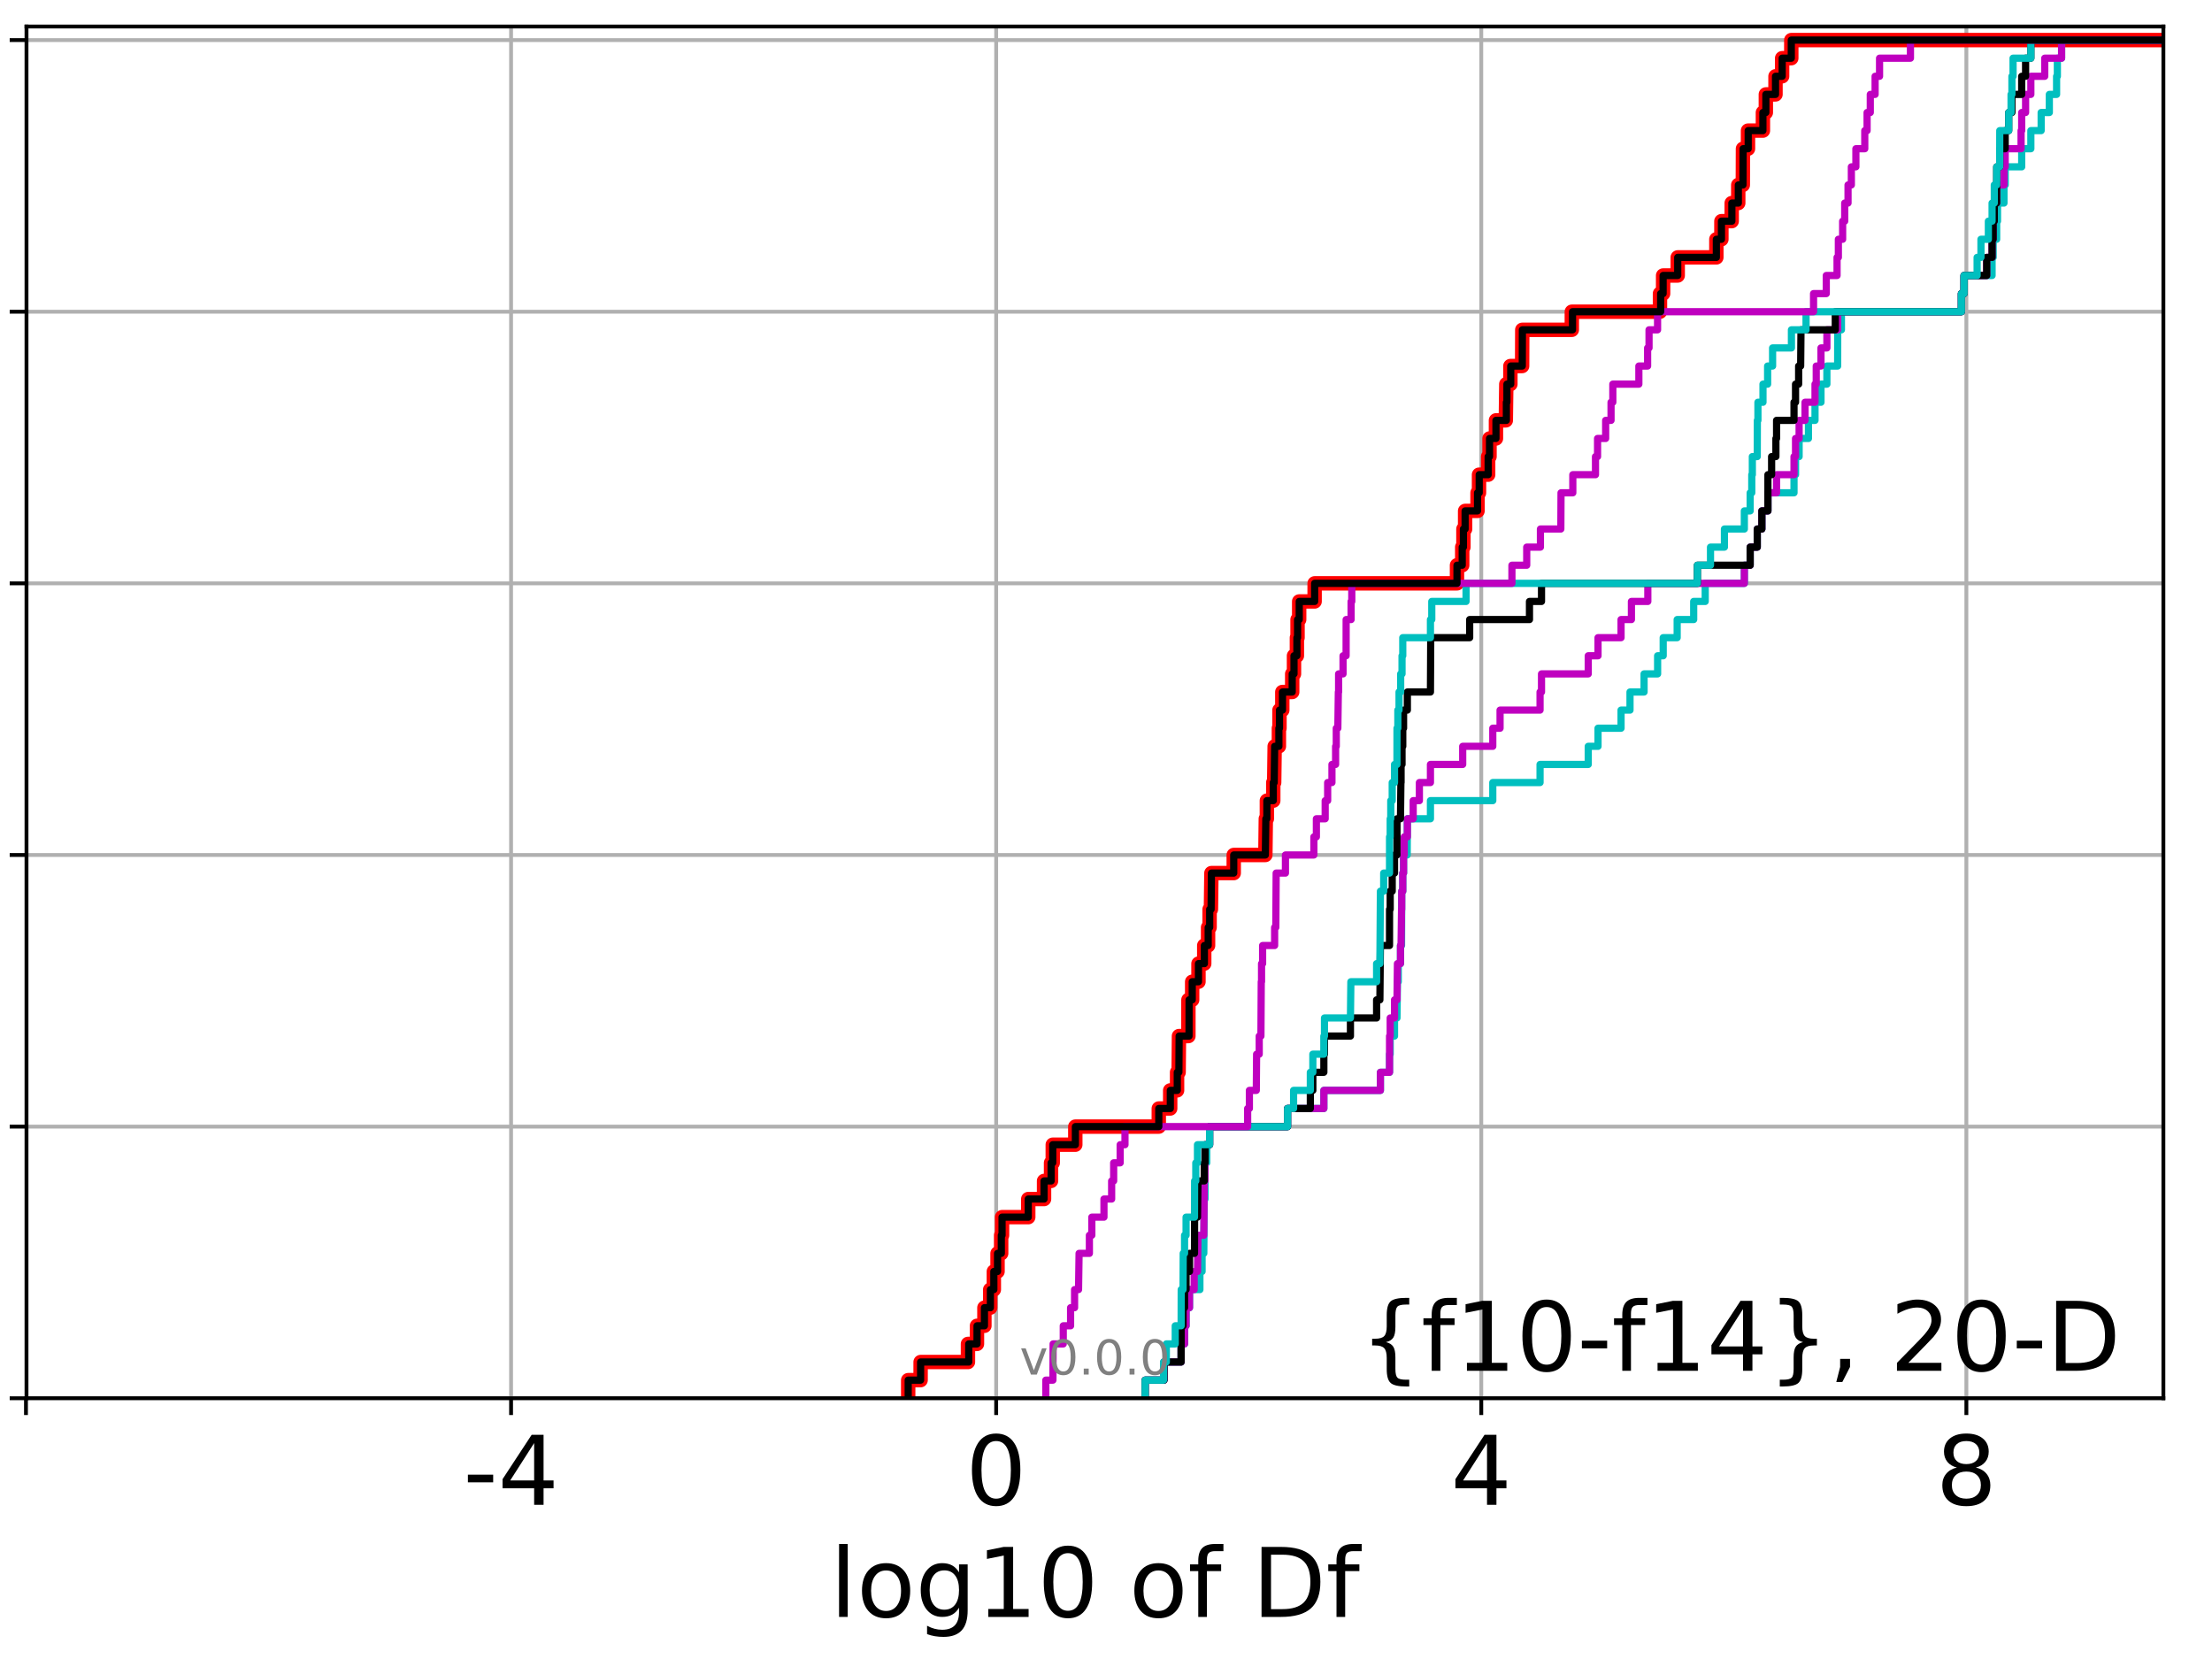 <?xml version="1.0" encoding="utf-8" standalone="no"?>
<!DOCTYPE svg PUBLIC "-//W3C//DTD SVG 1.1//EN"
  "http://www.w3.org/Graphics/SVG/1.1/DTD/svg11.dtd">
<!-- Created with matplotlib (http://matplotlib.org/) -->
<svg height="345.6pt" version="1.1" viewBox="0 0 460.8 345.6" width="460.8pt" xmlns="http://www.w3.org/2000/svg" xmlns:xlink="http://www.w3.org/1999/xlink">
 <defs>
  <style type="text/css">
*{stroke-linecap:butt;stroke-linejoin:round;}
  </style>
 </defs>
 <g id="figure_1">
  <g id="patch_1">
   <path d="M 0 345.6 
L 460.8 345.6 
L 460.8 0 
L 0 0 
z
" style="fill:#ffffff;"/>
  </g>
  <g id="axes_1">
   <g id="patch_2">
    <path d="M 5.52 291.28 
L 450.672 291.28 
L 450.672 5.52 
L 5.52 5.52 
z
" style="fill:#ffffff;"/>
   </g>
   <g id="matplotlib.axis_1">
    <g id="xtick_1">
     <g id="line2d_1">
      <path clip-path="url(#p09cdeece99)" d="M 5.411 291.28 
L 5.411 5.52 
" style="fill:none;stroke:#b0b0b0;stroke-linecap:square;stroke-width:0.8;"/>
     </g>
     <g id="line2d_2">
      <defs>
       <path d="M 0 0 
L 0 3.5 
" id="m22ea3939d2" style="stroke:#000000;stroke-width:0.8;"/>
      </defs>
      <g>
       <use style="stroke:#000000;stroke-width:0.8;" x="5.411" xlink:href="#m22ea3939d2" y="291.28"/>
      </g>
     </g>
    </g>
    <g id="xtick_2">
     <g id="line2d_3">
      <path clip-path="url(#p09cdeece99)" d="M 106.466 291.28 
L 106.466 5.52 
" style="fill:none;stroke:#b0b0b0;stroke-linecap:square;stroke-width:0.8;"/>
     </g>
     <g id="line2d_4">
      <g>
       <use style="stroke:#000000;stroke-width:0.8;" x="106.466" xlink:href="#m22ea3939d2" y="291.28"/>
      </g>
     </g>
     <g id="text_1">
      <!-- -4 -->
      <defs>
       <path d="M 4.891 31.391 
L 31.203 31.391 
L 31.203 23.391 
L 4.891 23.391 
z
" id="DejaVuSans-2d"/>
       <path d="M 37.797 64.312 
L 12.891 25.391 
L 37.797 25.391 
z
M 35.203 72.906 
L 47.609 72.906 
L 47.609 25.391 
L 58.016 25.391 
L 58.016 17.188 
L 47.609 17.188 
L 47.609 0 
L 37.797 0 
L 37.797 17.188 
L 4.891 17.188 
L 4.891 26.703 
z
" id="DejaVuSans-34"/>
      </defs>
      <g transform="translate(96.496 313.477)scale(0.2 -0.2)">
       <use xlink:href="#DejaVuSans-2d"/>
       <use x="36.084" xlink:href="#DejaVuSans-34"/>
      </g>
     </g>
    </g>
    <g id="xtick_3">
     <g id="line2d_5">
      <path clip-path="url(#p09cdeece99)" d="M 207.521 291.28 
L 207.521 5.52 
" style="fill:none;stroke:#b0b0b0;stroke-linecap:square;stroke-width:0.8;"/>
     </g>
     <g id="line2d_6">
      <g>
       <use style="stroke:#000000;stroke-width:0.8;" x="207.521" xlink:href="#m22ea3939d2" y="291.28"/>
      </g>
     </g>
     <g id="text_2">
      <!-- 0 -->
      <defs>
       <path d="M 31.781 66.406 
Q 24.172 66.406 20.328 58.906 
Q 16.5 51.422 16.5 36.375 
Q 16.5 21.391 20.328 13.891 
Q 24.172 6.391 31.781 6.391 
Q 39.453 6.391 43.281 13.891 
Q 47.125 21.391 47.125 36.375 
Q 47.125 51.422 43.281 58.906 
Q 39.453 66.406 31.781 66.406 
z
M 31.781 74.219 
Q 44.047 74.219 50.516 64.516 
Q 56.984 54.828 56.984 36.375 
Q 56.984 17.969 50.516 8.266 
Q 44.047 -1.422 31.781 -1.422 
Q 19.531 -1.422 13.062 8.266 
Q 6.594 17.969 6.594 36.375 
Q 6.594 54.828 13.062 64.516 
Q 19.531 74.219 31.781 74.219 
z
" id="DejaVuSans-30"/>
      </defs>
      <g transform="translate(201.158 313.477)scale(0.2 -0.2)">
       <use xlink:href="#DejaVuSans-30"/>
      </g>
     </g>
    </g>
    <g id="xtick_4">
     <g id="line2d_7">
      <path clip-path="url(#p09cdeece99)" d="M 308.576 291.28 
L 308.576 5.52 
" style="fill:none;stroke:#b0b0b0;stroke-linecap:square;stroke-width:0.8;"/>
     </g>
     <g id="line2d_8">
      <g>
       <use style="stroke:#000000;stroke-width:0.8;" x="308.576" xlink:href="#m22ea3939d2" y="291.28"/>
      </g>
     </g>
     <g id="text_3">
      <!-- 4 -->
      <g transform="translate(302.214 313.477)scale(0.2 -0.2)">
       <use xlink:href="#DejaVuSans-34"/>
      </g>
     </g>
    </g>
    <g id="xtick_5">
     <g id="line2d_9">
      <path clip-path="url(#p09cdeece99)" d="M 409.631 291.28 
L 409.631 5.52 
" style="fill:none;stroke:#b0b0b0;stroke-linecap:square;stroke-width:0.8;"/>
     </g>
     <g id="line2d_10">
      <g>
       <use style="stroke:#000000;stroke-width:0.8;" x="409.631" xlink:href="#m22ea3939d2" y="291.28"/>
      </g>
     </g>
     <g id="text_4">
      <!-- 8 -->
      <defs>
       <path d="M 31.781 34.625 
Q 24.75 34.625 20.719 30.859 
Q 16.703 27.094 16.703 20.516 
Q 16.703 13.922 20.719 10.156 
Q 24.75 6.391 31.781 6.391 
Q 38.812 6.391 42.859 10.172 
Q 46.922 13.969 46.922 20.516 
Q 46.922 27.094 42.891 30.859 
Q 38.875 34.625 31.781 34.625 
z
M 21.922 38.812 
Q 15.578 40.375 12.031 44.719 
Q 8.5 49.078 8.5 55.328 
Q 8.5 64.062 14.719 69.141 
Q 20.953 74.219 31.781 74.219 
Q 42.672 74.219 48.875 69.141 
Q 55.078 64.062 55.078 55.328 
Q 55.078 49.078 51.531 44.719 
Q 48 40.375 41.703 38.812 
Q 48.828 37.156 52.797 32.312 
Q 56.781 27.484 56.781 20.516 
Q 56.781 9.906 50.312 4.234 
Q 43.844 -1.422 31.781 -1.422 
Q 19.734 -1.422 13.25 4.234 
Q 6.781 9.906 6.781 20.516 
Q 6.781 27.484 10.781 32.312 
Q 14.797 37.156 21.922 38.812 
z
M 18.312 54.391 
Q 18.312 48.734 21.844 45.562 
Q 25.391 42.391 31.781 42.391 
Q 38.141 42.391 41.719 45.562 
Q 45.312 48.734 45.312 54.391 
Q 45.312 60.062 41.719 63.234 
Q 38.141 66.406 31.781 66.406 
Q 25.391 66.406 21.844 63.234 
Q 18.312 60.062 18.312 54.391 
z
" id="DejaVuSans-38"/>
      </defs>
      <g transform="translate(403.269 313.477)scale(0.2 -0.2)">
       <use xlink:href="#DejaVuSans-38"/>
      </g>
     </g>
    </g>
    <g id="text_5">
     <!-- log10 of Df -->
     <defs>
      <path d="M 9.422 75.984 
L 18.406 75.984 
L 18.406 0 
L 9.422 0 
z
" id="DejaVuSans-6c"/>
      <path d="M 30.609 48.391 
Q 23.391 48.391 19.188 42.75 
Q 14.984 37.109 14.984 27.297 
Q 14.984 17.484 19.156 11.844 
Q 23.344 6.203 30.609 6.203 
Q 37.797 6.203 41.984 11.859 
Q 46.188 17.531 46.188 27.297 
Q 46.188 37.016 41.984 42.703 
Q 37.797 48.391 30.609 48.391 
z
M 30.609 56 
Q 42.328 56 49.016 48.375 
Q 55.719 40.766 55.719 27.297 
Q 55.719 13.875 49.016 6.219 
Q 42.328 -1.422 30.609 -1.422 
Q 18.844 -1.422 12.172 6.219 
Q 5.516 13.875 5.516 27.297 
Q 5.516 40.766 12.172 48.375 
Q 18.844 56 30.609 56 
z
" id="DejaVuSans-6f"/>
      <path d="M 45.406 27.984 
Q 45.406 37.75 41.375 43.109 
Q 37.359 48.484 30.078 48.484 
Q 22.859 48.484 18.828 43.109 
Q 14.797 37.75 14.797 27.984 
Q 14.797 18.266 18.828 12.891 
Q 22.859 7.516 30.078 7.516 
Q 37.359 7.516 41.375 12.891 
Q 45.406 18.266 45.406 27.984 
z
M 54.391 6.781 
Q 54.391 -7.172 48.188 -13.984 
Q 42 -20.797 29.203 -20.797 
Q 24.469 -20.797 20.266 -20.094 
Q 16.062 -19.391 12.109 -17.922 
L 12.109 -9.188 
Q 16.062 -11.328 19.922 -12.344 
Q 23.781 -13.375 27.781 -13.375 
Q 36.625 -13.375 41.016 -8.766 
Q 45.406 -4.156 45.406 5.172 
L 45.406 9.625 
Q 42.625 4.781 38.281 2.391 
Q 33.938 0 27.875 0 
Q 17.828 0 11.672 7.656 
Q 5.516 15.328 5.516 27.984 
Q 5.516 40.672 11.672 48.328 
Q 17.828 56 27.875 56 
Q 33.938 56 38.281 53.609 
Q 42.625 51.219 45.406 46.391 
L 45.406 54.688 
L 54.391 54.688 
z
" id="DejaVuSans-67"/>
      <path d="M 12.406 8.297 
L 28.516 8.297 
L 28.516 63.922 
L 10.984 60.406 
L 10.984 69.391 
L 28.422 72.906 
L 38.281 72.906 
L 38.281 8.297 
L 54.391 8.297 
L 54.391 0 
L 12.406 0 
z
" id="DejaVuSans-31"/>
      <path id="DejaVuSans-20"/>
      <path d="M 37.109 75.984 
L 37.109 68.5 
L 28.516 68.5 
Q 23.688 68.5 21.797 66.547 
Q 19.922 64.594 19.922 59.516 
L 19.922 54.688 
L 34.719 54.688 
L 34.719 47.703 
L 19.922 47.703 
L 19.922 0 
L 10.891 0 
L 10.891 47.703 
L 2.297 47.703 
L 2.297 54.688 
L 10.891 54.688 
L 10.891 58.5 
Q 10.891 67.625 15.141 71.797 
Q 19.391 75.984 28.609 75.984 
z
" id="DejaVuSans-66"/>
      <path d="M 19.672 64.797 
L 19.672 8.109 
L 31.594 8.109 
Q 46.688 8.109 53.688 14.938 
Q 60.688 21.781 60.688 36.531 
Q 60.688 51.172 53.688 57.984 
Q 46.688 64.797 31.594 64.797 
z
M 9.812 72.906 
L 30.078 72.906 
Q 51.266 72.906 61.172 64.094 
Q 71.094 55.281 71.094 36.531 
Q 71.094 17.672 61.125 8.828 
Q 51.172 0 30.078 0 
L 9.812 0 
z
" id="DejaVuSans-44"/>
     </defs>
     <g transform="translate(172.91 336.833)scale(0.2 -0.2)">
      <use xlink:href="#DejaVuSans-6c"/>
      <use x="27.783" xlink:href="#DejaVuSans-6f"/>
      <use x="88.965" xlink:href="#DejaVuSans-67"/>
      <use x="152.441" xlink:href="#DejaVuSans-31"/>
      <use x="216.064" xlink:href="#DejaVuSans-30"/>
      <use x="279.688" xlink:href="#DejaVuSans-20"/>
      <use x="311.475" xlink:href="#DejaVuSans-6f"/>
      <use x="372.656" xlink:href="#DejaVuSans-66"/>
      <use x="407.861" xlink:href="#DejaVuSans-20"/>
      <use x="439.648" xlink:href="#DejaVuSans-44"/>
      <use x="516.65" xlink:href="#DejaVuSans-66"/>
     </g>
    </g>
   </g>
   <g id="matplotlib.axis_2">
    <g id="ytick_1">
     <g id="line2d_11">
      <path clip-path="url(#p09cdeece99)" d="M 5.52 291.28 
L 450.672 291.28 
" style="fill:none;stroke:#b0b0b0;stroke-linecap:square;stroke-width:0.8;"/>
     </g>
     <g id="line2d_12">
      <defs>
       <path d="M 0 0 
L -3.5 0 
" id="mbe9d67770f" style="stroke:#000000;stroke-width:0.8;"/>
      </defs>
      <g>
       <use style="stroke:#000000;stroke-width:0.8;" x="5.52" xlink:href="#mbe9d67770f" y="291.28"/>
      </g>
     </g>
    </g>
    <g id="ytick_2">
     <g id="line2d_13">
      <path clip-path="url(#p09cdeece99)" d="M 5.52 234.694 
L 450.672 234.694 
" style="fill:none;stroke:#b0b0b0;stroke-linecap:square;stroke-width:0.8;"/>
     </g>
     <g id="line2d_14">
      <g>
       <use style="stroke:#000000;stroke-width:0.8;" x="5.52" xlink:href="#mbe9d67770f" y="234.694"/>
      </g>
     </g>
    </g>
    <g id="ytick_3">
     <g id="line2d_15">
      <path clip-path="url(#p09cdeece99)" d="M 5.52 178.108 
L 450.672 178.108 
" style="fill:none;stroke:#b0b0b0;stroke-linecap:square;stroke-width:0.8;"/>
     </g>
     <g id="line2d_16">
      <g>
       <use style="stroke:#000000;stroke-width:0.8;" x="5.52" xlink:href="#mbe9d67770f" y="178.108"/>
      </g>
     </g>
    </g>
    <g id="ytick_4">
     <g id="line2d_17">
      <path clip-path="url(#p09cdeece99)" d="M 5.52 121.522 
L 450.672 121.522 
" style="fill:none;stroke:#b0b0b0;stroke-linecap:square;stroke-width:0.8;"/>
     </g>
     <g id="line2d_18">
      <g>
       <use style="stroke:#000000;stroke-width:0.8;" x="5.52" xlink:href="#mbe9d67770f" y="121.522"/>
      </g>
     </g>
    </g>
    <g id="ytick_5">
     <g id="line2d_19">
      <path clip-path="url(#p09cdeece99)" d="M 5.52 64.935 
L 450.672 64.935 
" style="fill:none;stroke:#b0b0b0;stroke-linecap:square;stroke-width:0.8;"/>
     </g>
     <g id="line2d_20">
      <g>
       <use style="stroke:#000000;stroke-width:0.8;" x="5.52" xlink:href="#mbe9d67770f" y="64.935"/>
      </g>
     </g>
    </g>
    <g id="ytick_6">
     <g id="line2d_21">
      <path clip-path="url(#p09cdeece99)" d="M 5.52 8.349 
L 450.672 8.349 
" style="fill:none;stroke:#b0b0b0;stroke-linecap:square;stroke-width:0.8;"/>
     </g>
     <g id="line2d_22">
      <g>
       <use style="stroke:#000000;stroke-width:0.8;" x="5.52" xlink:href="#mbe9d67770f" y="8.349"/>
      </g>
     </g>
    </g>
   </g>
   <g id="line2d_23">
    <path clip-path="url(#p09cdeece99)" d="M 189.193 291.28 
L 189.193 287.508 
L 191.779 287.508 
L 191.779 283.735 
L 201.644 283.735 
L 201.644 279.963 
L 203.522 279.963 
L 203.522 276.19 
L 205.07 276.19 
L 205.07 272.418 
L 206.277 272.418 
L 206.277 268.646 
L 207.035 268.646 
L 207.035 264.873 
L 207.806 264.873 
L 207.806 261.101 
L 208.562 261.101 
L 208.562 257.328 
L 208.745 257.328 
L 208.745 253.556 
L 214.202 253.556 
L 214.202 249.783 
L 217.494 249.783 
L 217.494 246.011 
L 218.951 246.011 
L 218.951 242.239 
L 219.308 242.239 
L 219.308 238.466 
L 224.004 238.466 
L 224.004 234.694 
L 241.396 234.694 
L 241.396 230.921 
L 243.773 230.921 
L 243.773 227.149 
L 245.207 227.149 
L 245.207 223.377 
L 245.531 223.377 
L 245.6 215.832 
L 247.565 215.832 
L 247.569 208.287 
L 248.35 208.287 
L 248.35 204.515 
L 249.664 204.515 
L 249.664 200.742 
L 250.863 200.742 
L 250.863 196.97 
L 251.664 196.97 
L 251.664 193.197 
L 251.983 193.197 
L 251.983 189.425 
L 252.258 189.425 
L 252.357 181.88 
L 257.01 181.88 
L 257.01 178.108 
L 263.598 178.108 
L 263.693 170.563 
L 263.91 170.563 
L 263.91 166.79 
L 265.246 166.79 
L 265.246 163.018 
L 265.434 163.018 
L 265.537 155.473 
L 266.417 155.473 
L 266.417 151.701 
L 266.539 151.701 
L 266.539 147.928 
L 267.127 147.928 
L 267.127 144.156 
L 269.19 144.156 
L 269.19 140.384 
L 269.562 140.384 
L 269.562 136.611 
L 270.166 136.611 
L 270.166 132.839 
L 270.302 132.839 
L 270.302 129.066 
L 270.642 129.066 
L 270.642 125.294 
L 273.859 125.294 
L 273.859 121.522 
L 303.518 121.522 
L 303.518 117.749 
L 304.607 117.749 
L 304.607 113.977 
L 304.856 113.977 
L 304.856 110.204 
L 305.21 110.204 
L 305.21 106.432 
L 307.796 106.432 
L 307.796 102.66 
L 308.105 102.66 
L 308.105 98.887 
L 310.009 98.887 
L 310.009 95.115 
L 310.295 95.115 
L 310.295 91.342 
L 311.635 91.342 
L 311.635 87.57 
L 313.69 87.57 
L 313.791 80.025 
L 314.639 80.025 
L 314.639 76.253 
L 317.089 76.253 
L 317.118 68.708 
L 327.438 68.708 
L 327.438 64.935 
L 345.804 64.935 
L 345.804 61.163 
L 346.457 61.163 
L 346.457 57.391 
L 349.5 57.391 
L 349.5 53.618 
L 357.548 53.618 
L 357.548 49.846 
L 358.598 49.846 
L 358.598 46.073 
L 360.745 46.073 
L 360.745 42.301 
L 362.109 42.301 
L 362.109 38.529 
L 363.063 38.529 
L 363.091 30.984 
L 364.139 30.984 
L 364.139 27.211 
L 367.246 27.211 
L 367.246 23.439 
L 367.857 23.439 
L 367.857 19.667 
L 369.87 19.667 
L 369.87 15.894 
L 371.251 15.894 
L 371.251 12.122 
L 373.158 12.122 
L 373.158 8.349 
L 373.158 8.349 
L 450.672 8.349 
L 450.672 8.349 
" style="fill:none;stroke:#ff0000;stroke-linecap:square;stroke-width:3;"/>
   </g>
   <g id="line2d_24">
    <path clip-path="url(#p09cdeece99)" d="M 238.553 291.28 
L 238.553 287.508 
L 242.485 287.508 
L 242.485 283.735 
L 246.046 283.735 
L 246.046 279.963 
L 246.766 279.963 
L 246.766 276.19 
L 247.081 276.19 
L 247.081 272.418 
L 247.794 272.418 
L 247.794 268.646 
L 249.961 268.646 
L 249.961 264.873 
L 250.415 264.873 
L 250.415 261.101 
L 250.774 261.101 
L 250.868 249.783 
L 251.025 249.783 
L 251.036 242.239 
L 251.381 242.239 
L 251.381 238.466 
L 251.983 238.466 
L 251.983 234.694 
L 268.216 234.694 
L 268.216 230.921 
L 275.785 230.921 
L 275.785 227.149 
L 287.566 227.149 
L 287.566 223.377 
L 289.462 223.377 
L 289.462 219.604 
L 289.602 219.604 
L 289.602 215.832 
L 290.505 215.832 
L 290.505 212.059 
L 291.019 212.059 
L 291.11 204.515 
L 291.285 204.515 
L 291.285 200.742 
L 291.746 200.742 
L 291.746 196.97 
L 291.967 196.97 
L 292.006 185.653 
L 292.222 185.653 
L 292.222 181.88 
L 292.39 181.88 
L 292.39 178.108 
L 293.142 178.108 
L 293.181 170.563 
L 297.987 170.563 
L 297.987 166.79 
L 310.974 166.79 
L 310.974 163.018 
L 320.822 163.018 
L 320.822 159.246 
L 330.86 159.246 
L 330.86 155.473 
L 332.896 155.473 
L 332.896 151.701 
L 337.694 151.701 
L 337.694 147.928 
L 339.56 147.928 
L 339.56 144.156 
L 342.49 144.156 
L 342.49 140.384 
L 345.312 140.384 
L 345.312 136.611 
L 346.474 136.611 
L 346.474 132.839 
L 349.384 132.839 
L 349.384 129.066 
L 352.826 129.066 
L 352.826 125.294 
L 355.228 125.294 
L 355.228 121.522 
L 363.384 121.522 
L 363.384 117.749 
L 364.592 117.749 
L 364.592 113.977 
L 366.068 113.977 
L 366.068 110.204 
L 367.028 110.204 
L 367.028 106.432 
L 368.29 106.432 
L 368.29 102.66 
L 373.725 102.66 
L 373.725 98.887 
L 374.044 98.887 
L 374.044 95.115 
L 374.788 95.115 
L 374.788 91.342 
L 376.732 91.342 
L 376.732 87.57 
L 378.1 87.57 
L 378.1 83.797 
L 379.344 83.797 
L 379.344 80.025 
L 380.574 80.025 
L 380.574 76.253 
L 382.819 76.253 
L 382.829 68.708 
L 383.602 68.708 
L 383.602 64.935 
L 408.599 64.935 
L 408.599 61.163 
L 409.147 61.163 
L 409.147 57.391 
L 414.986 57.391 
L 414.986 53.618 
L 415.21 53.618 
L 415.21 49.846 
L 415.938 49.846 
L 415.938 46.073 
L 416.117 46.073 
L 416.117 42.301 
L 417.466 42.301 
L 417.466 38.529 
L 417.72 38.529 
L 417.72 34.756 
L 421.157 34.756 
L 421.157 30.984 
L 423.063 30.984 
L 423.063 27.211 
L 425.21 27.211 
L 425.21 23.439 
L 426.913 23.439 
L 426.913 19.667 
L 428.425 19.667 
L 428.425 15.894 
L 428.587 15.894 
L 428.587 12.122 
L 429.469 12.122 
L 429.469 8.349 
L 429.469 8.349 
L 450.672 8.349 
L 450.672 8.349 
" style="fill:none;stroke:#00bfbf;stroke-linecap:square;stroke-width:1.5;"/>
   </g>
   <g id="line2d_25">
    <path clip-path="url(#p09cdeece99)" d="M 238.553 291.28 
L 238.553 287.508 
L 242.485 287.508 
L 242.485 283.735 
L 246.046 283.735 
L 246.046 279.963 
L 246.766 279.963 
L 246.766 276.19 
L 247.081 276.19 
L 247.081 272.418 
L 247.794 272.418 
L 247.794 268.646 
L 248.767 268.646 
L 248.767 264.873 
L 249.458 264.873 
L 249.564 257.328 
L 250.774 257.328 
L 250.868 246.011 
L 251.025 246.011 
L 251.036 238.466 
L 251.983 238.466 
L 251.983 234.694 
L 268.216 234.694 
L 268.216 230.921 
L 275.785 230.921 
L 275.785 227.149 
L 287.566 227.149 
L 287.566 223.377 
L 289.462 223.377 
L 289.468 215.832 
L 289.602 215.832 
L 289.602 212.059 
L 290.505 212.059 
L 290.505 208.287 
L 291.019 208.287 
L 291.11 200.742 
L 291.746 200.742 
L 291.746 196.97 
L 291.869 196.97 
L 291.967 189.425 
L 292.006 189.425 
L 292.006 185.653 
L 292.222 185.653 
L 292.222 181.88 
L 292.39 181.88 
L 292.39 178.108 
L 292.527 178.108 
L 292.527 174.335 
L 293.181 174.335 
L 293.181 170.563 
L 294.392 170.563 
L 294.392 166.79 
L 295.684 166.79 
L 295.684 163.018 
L 297.987 163.018 
L 297.987 159.246 
L 304.708 159.246 
L 304.708 155.473 
L 310.974 155.473 
L 310.974 151.701 
L 312.49 151.701 
L 312.49 147.928 
L 320.822 147.928 
L 320.822 144.156 
L 321.125 144.156 
L 321.125 140.384 
L 330.86 140.384 
L 330.86 136.611 
L 332.896 136.611 
L 332.896 132.839 
L 337.694 132.839 
L 337.694 129.066 
L 339.855 129.066 
L 339.855 125.294 
L 343.272 125.294 
L 343.272 121.522 
L 363.384 121.522 
L 363.384 117.749 
L 364.592 117.749 
L 364.592 113.977 
L 366.068 113.977 
L 366.068 110.204 
L 367.028 110.204 
L 367.028 106.432 
L 368.29 106.432 
L 368.29 102.66 
L 370.094 102.66 
L 370.094 98.887 
L 373.725 98.887 
L 373.725 95.115 
L 374.044 95.115 
L 374.044 91.342 
L 374.788 91.342 
L 374.788 87.57 
L 376.022 87.57 
L 376.022 83.797 
L 378.1 83.797 
L 378.1 80.025 
L 378.356 80.025 
L 378.356 76.253 
L 379.344 76.253 
L 379.344 72.48 
L 380.574 72.48 
L 380.574 68.708 
L 382.819 68.708 
L 382.819 64.935 
L 408.599 64.935 
L 408.599 61.163 
L 409.147 61.163 
L 409.147 57.391 
L 413.866 57.391 
L 413.866 53.618 
L 414.986 53.618 
L 414.986 49.846 
L 415.21 49.846 
L 415.21 46.073 
L 415.447 46.073 
L 415.447 42.301 
L 415.938 42.301 
L 415.938 38.529 
L 417.466 38.529 
L 417.466 34.756 
L 417.72 34.756 
L 417.72 30.984 
L 421.028 30.984 
L 421.028 27.211 
L 421.157 27.211 
L 421.157 23.439 
L 421.969 23.439 
L 421.969 19.667 
L 423.063 19.667 
L 423.063 15.894 
L 425.957 15.894 
L 425.957 12.122 
L 429.469 12.122 
L 429.469 8.349 
L 429.469 8.349 
L 450.672 8.349 
L 450.672 8.349 
" style="fill:none;stroke:#bf00bf;stroke-linecap:square;stroke-width:1.5;"/>
   </g>
   <g id="line2d_26">
    <path clip-path="url(#p09cdeece99)" d="M 238.553 291.28 
L 238.553 287.508 
L 242.485 287.508 
L 242.485 283.735 
L 246.046 283.735 
L 246.052 276.19 
L 246.451 276.19 
L 246.451 272.418 
L 246.766 272.418 
L 246.766 268.646 
L 247.081 268.646 
L 247.081 264.873 
L 247.794 264.873 
L 247.794 261.101 
L 248.836 261.101 
L 248.861 253.556 
L 249.458 253.556 
L 249.564 246.011 
L 250.868 246.011 
L 250.868 242.239 
L 251.036 242.239 
L 251.036 238.466 
L 251.983 238.466 
L 251.983 234.694 
L 268.216 234.694 
L 268.216 230.921 
L 272.966 230.921 
L 272.966 227.149 
L 273.49 227.149 
L 273.49 223.377 
L 275.785 223.377 
L 275.785 219.604 
L 275.915 219.604 
L 275.915 215.832 
L 281.321 215.832 
L 281.321 212.059 
L 286.771 212.059 
L 286.771 208.287 
L 287.456 208.287 
L 287.566 196.97 
L 289.462 196.97 
L 289.468 189.425 
L 289.602 189.425 
L 289.602 185.653 
L 290.023 185.653 
L 290.023 181.88 
L 290.505 181.88 
L 290.505 178.108 
L 291.013 178.108 
L 291.019 170.563 
L 291.746 170.563 
L 291.833 163.018 
L 291.869 163.018 
L 291.869 159.246 
L 292.069 159.246 
L 292.069 155.473 
L 292.222 155.473 
L 292.222 151.701 
L 292.39 151.701 
L 292.39 147.928 
L 293.181 147.928 
L 293.181 144.156 
L 297.987 144.156 
L 298.046 132.839 
L 306.16 132.839 
L 306.16 129.066 
L 318.617 129.066 
L 318.617 125.294 
L 321.125 125.294 
L 321.125 121.522 
L 353.596 121.522 
L 353.596 117.749 
L 364.592 117.749 
L 364.592 113.977 
L 366.068 113.977 
L 366.068 110.204 
L 367.028 110.204 
L 367.028 106.432 
L 368.289 106.432 
L 368.29 98.887 
L 369.059 98.887 
L 369.059 95.115 
L 369.953 95.115 
L 369.953 91.342 
L 370.094 91.342 
L 370.094 87.57 
L 373.725 87.57 
L 373.725 83.797 
L 374.044 83.797 
L 374.044 80.025 
L 374.689 80.025 
L 374.689 76.253 
L 375.11 76.253 
L 375.18 68.708 
L 382.323 68.708 
L 382.323 64.935 
L 408.599 64.935 
L 408.599 61.163 
L 409.147 61.163 
L 409.147 57.391 
L 413.866 57.391 
L 413.866 53.618 
L 414.986 53.618 
L 414.986 49.846 
L 415.21 49.846 
L 415.21 46.073 
L 415.447 46.073 
L 415.447 42.301 
L 415.938 42.301 
L 415.954 34.756 
L 416.586 34.756 
L 416.586 30.984 
L 417.72 30.984 
L 417.72 27.211 
L 418.451 27.211 
L 418.451 23.439 
L 419.121 23.439 
L 419.121 19.667 
L 421.157 19.667 
L 421.157 15.894 
L 421.969 15.894 
L 421.969 12.122 
L 423.063 12.122 
L 423.063 8.349 
L 423.063 8.349 
L 450.672 8.349 
L 450.672 8.349 
" style="fill:none;stroke:#000000;stroke-linecap:square;stroke-width:1.5;"/>
   </g>
   <g id="line2d_27">
    <path clip-path="url(#p09cdeece99)" d="M 238.553 291.28 
L 238.553 287.508 
L 242.389 287.508 
L 242.389 283.735 
L 242.966 283.735 
L 242.966 279.963 
L 244.824 279.963 
L 244.824 276.19 
L 246.052 276.19 
L 246.069 268.646 
L 246.451 268.646 
L 246.483 261.101 
L 246.766 261.101 
L 246.766 257.328 
L 247.081 257.328 
L 247.081 253.556 
L 248.836 253.556 
L 248.861 246.011 
L 249.107 246.011 
L 249.107 242.239 
L 249.458 242.239 
L 249.458 238.466 
L 251.983 238.466 
L 251.983 234.694 
L 268.216 234.694 
L 268.216 230.921 
L 269.478 230.921 
L 269.478 227.149 
L 272.966 227.149 
L 272.966 223.377 
L 273.49 223.377 
L 273.49 219.604 
L 275.785 219.604 
L 275.785 215.832 
L 275.915 215.832 
L 275.915 212.059 
L 281.321 212.059 
L 281.409 204.515 
L 286.771 204.515 
L 286.771 200.742 
L 287.456 200.742 
L 287.566 185.653 
L 288.249 185.653 
L 288.249 181.88 
L 289.462 181.88 
L 289.468 174.335 
L 289.602 174.335 
L 289.602 170.563 
L 289.722 170.563 
L 289.722 166.79 
L 290.023 166.79 
L 290.023 163.018 
L 290.505 163.018 
L 290.505 159.246 
L 291.013 159.246 
L 291.019 151.701 
L 291.196 151.701 
L 291.196 147.928 
L 291.445 147.928 
L 291.445 144.156 
L 291.786 144.156 
L 291.786 140.384 
L 292.069 140.384 
L 292.069 136.611 
L 292.222 136.611 
L 292.222 132.839 
L 297.987 132.839 
L 297.987 129.066 
L 298.264 129.066 
L 298.264 125.294 
L 305.405 125.294 
L 305.405 121.522 
L 353.596 121.522 
L 353.596 117.749 
L 356.329 117.749 
L 356.329 113.977 
L 359.23 113.977 
L 359.23 110.204 
L 363.379 110.204 
L 363.379 106.432 
L 364.592 106.432 
L 364.592 102.66 
L 364.926 102.66 
L 364.926 98.887 
L 365.044 98.887 
L 365.044 95.115 
L 366.068 95.115 
L 366.088 87.57 
L 366.209 87.57 
L 366.209 83.797 
L 367.262 83.797 
L 367.262 80.025 
L 368.227 80.025 
L 368.227 76.253 
L 369.263 76.253 
L 369.263 72.48 
L 373.187 72.48 
L 373.187 68.708 
L 376.233 68.708 
L 376.233 64.935 
L 408.599 64.935 
L 408.599 61.163 
L 409.147 61.163 
L 409.147 57.391 
L 411.867 57.391 
L 411.867 53.618 
L 412.672 53.618 
L 412.672 49.846 
L 414.215 49.846 
L 414.215 46.073 
L 414.986 46.073 
L 414.986 42.301 
L 415.447 42.301 
L 415.447 38.529 
L 415.954 38.529 
L 415.954 34.756 
L 416.572 34.756 
L 416.586 27.211 
L 418.451 27.211 
L 418.451 23.439 
L 418.941 23.439 
L 418.941 19.667 
L 419.121 19.667 
L 419.121 15.894 
L 419.357 15.894 
L 419.357 12.122 
L 423.063 12.122 
L 423.063 8.349 
L 423.063 8.349 
L 450.672 8.349 
L 450.672 8.349 
" style="fill:none;stroke:#00bfbf;stroke-linecap:square;stroke-width:1.5;"/>
   </g>
   <g id="line2d_28">
    <path clip-path="url(#p09cdeece99)" d="M 217.863 291.28 
L 217.863 287.508 
L 219.343 287.508 
L 219.385 279.963 
L 221.498 279.963 
L 221.498 276.19 
L 223.023 276.19 
L 223.023 272.418 
L 223.854 272.418 
L 223.854 268.646 
L 224.681 268.646 
L 224.791 261.101 
L 226.94 261.101 
L 226.94 257.328 
L 227.448 257.328 
L 227.448 253.556 
L 229.976 253.556 
L 229.976 249.783 
L 231.576 249.783 
L 231.576 246.011 
L 231.996 246.011 
L 231.996 242.239 
L 233.352 242.239 
L 233.352 238.466 
L 234.354 238.466 
L 234.354 234.694 
L 259.909 234.694 
L 259.909 230.921 
L 260.27 230.921 
L 260.27 227.149 
L 261.711 227.149 
L 261.774 219.604 
L 262.319 219.604 
L 262.319 215.832 
L 262.675 215.832 
L 262.742 204.515 
L 262.802 204.515 
L 262.802 200.742 
L 263.025 200.742 
L 263.025 196.97 
L 265.529 196.97 
L 265.529 193.197 
L 265.776 193.197 
L 265.849 181.88 
L 267.782 181.88 
L 267.782 178.108 
L 273.704 178.108 
L 273.704 174.335 
L 274.227 174.335 
L 274.227 170.563 
L 276.06 170.563 
L 276.06 166.79 
L 276.576 166.79 
L 276.576 163.018 
L 277.47 163.018 
L 277.47 159.246 
L 278.232 159.246 
L 278.232 155.473 
L 278.371 155.473 
L 278.371 151.701 
L 278.695 151.701 
L 278.801 144.156 
L 278.855 144.156 
L 278.855 140.384 
L 279.78 140.384 
L 279.78 136.611 
L 280.418 136.611 
L 280.427 129.066 
L 281.458 129.066 
L 281.458 125.294 
L 281.602 125.294 
L 281.602 121.522 
L 314.962 121.522 
L 314.962 117.749 
L 318.044 117.749 
L 318.044 113.977 
L 320.899 113.977 
L 320.899 110.204 
L 325.151 110.204 
L 325.191 102.66 
L 327.646 102.66 
L 327.646 98.887 
L 332.37 98.887 
L 332.37 95.115 
L 332.8 95.115 
L 332.8 91.342 
L 334.488 91.342 
L 334.488 87.57 
L 335.609 87.57 
L 335.609 83.797 
L 335.981 83.797 
L 335.981 80.025 
L 341.405 80.025 
L 341.405 76.253 
L 343.229 76.253 
L 343.229 72.48 
L 343.524 72.48 
L 343.524 68.708 
L 345.301 68.708 
L 345.301 64.935 
L 377.795 64.935 
L 377.795 61.163 
L 380.446 61.163 
L 380.446 57.391 
L 382.693 57.391 
L 382.693 53.618 
L 382.965 53.618 
L 382.965 49.846 
L 383.855 49.846 
L 383.855 46.073 
L 384.287 46.073 
L 384.287 42.301 
L 384.979 42.301 
L 384.979 38.529 
L 385.671 38.529 
L 385.671 34.756 
L 386.616 34.756 
L 386.616 30.984 
L 388.466 30.984 
L 388.466 27.211 
L 388.949 27.211 
L 388.949 23.439 
L 389.616 23.439 
L 389.616 19.667 
L 390.62 19.667 
L 390.62 15.894 
L 391.545 15.894 
L 391.545 12.122 
L 397.981 12.122 
L 397.981 8.349 
L 397.981 8.349 
L 450.672 8.349 
L 450.672 8.349 
" style="fill:none;stroke:#bf00bf;stroke-linecap:square;stroke-width:1.5;"/>
   </g>
   <g id="line2d_29">
    <path clip-path="url(#p09cdeece99)" d="M 189.193 291.28 
L 189.193 287.508 
L 191.779 287.508 
L 191.779 283.735 
L 201.806 283.735 
L 201.806 279.963 
L 203.535 279.963 
L 203.535 276.19 
L 205.075 276.19 
L 205.075 272.418 
L 206.319 272.418 
L 206.319 268.646 
L 207.035 268.646 
L 207.035 264.873 
L 207.806 264.873 
L 207.806 261.101 
L 208.592 261.101 
L 208.592 257.328 
L 208.745 257.328 
L 208.745 253.556 
L 214.202 253.556 
L 214.202 249.783 
L 217.494 249.783 
L 217.494 246.011 
L 218.968 246.011 
L 218.968 242.239 
L 219.308 242.239 
L 219.308 238.466 
L 224.023 238.466 
L 224.023 234.694 
L 241.398 234.694 
L 241.398 230.921 
L 243.799 230.921 
L 243.799 227.149 
L 245.246 227.149 
L 245.246 223.377 
L 245.582 223.377 
L 245.637 215.832 
L 247.697 215.832 
L 247.709 208.287 
L 248.365 208.287 
L 248.365 204.515 
L 249.664 204.515 
L 249.664 200.742 
L 250.897 200.742 
L 250.897 196.97 
L 251.689 196.97 
L 251.689 193.197 
L 252 193.197 
L 252 189.425 
L 252.295 189.425 
L 252.368 181.88 
L 257.01 181.88 
L 257.01 178.108 
L 263.598 178.108 
L 263.697 170.563 
L 263.91 170.563 
L 263.91 166.79 
L 265.246 166.79 
L 265.246 163.018 
L 265.439 163.018 
L 265.537 155.473 
L 266.417 155.473 
L 266.417 151.701 
L 266.543 151.701 
L 266.543 147.928 
L 267.169 147.928 
L 267.169 144.156 
L 269.19 144.156 
L 269.19 140.384 
L 269.562 140.384 
L 269.562 136.611 
L 270.17 136.611 
L 270.17 132.839 
L 270.308 132.839 
L 270.308 129.066 
L 270.656 129.066 
L 270.656 125.294 
L 273.862 125.294 
L 273.862 121.522 
L 303.518 121.522 
L 303.518 117.749 
L 304.607 117.749 
L 304.607 113.977 
L 304.856 113.977 
L 304.856 110.204 
L 305.21 110.204 
L 305.21 106.432 
L 307.796 106.432 
L 307.796 102.66 
L 308.148 102.66 
L 308.148 98.887 
L 310.009 98.887 
L 310.009 95.115 
L 310.295 95.115 
L 310.295 91.342 
L 311.635 91.342 
L 311.635 87.57 
L 313.803 87.57 
L 313.803 83.797 
L 313.92 83.797 
L 313.92 80.025 
L 314.716 80.025 
L 314.716 76.253 
L 317.118 76.253 
L 317.142 68.708 
L 327.586 68.708 
L 327.586 64.935 
L 345.945 64.935 
L 345.945 61.163 
L 346.457 61.163 
L 346.457 57.391 
L 349.5 57.391 
L 349.5 53.618 
L 357.548 53.618 
L 357.548 49.846 
L 358.609 49.846 
L 358.609 46.073 
L 360.779 46.073 
L 360.779 42.301 
L 362.127 42.301 
L 362.127 38.529 
L 363.091 38.529 
L 363.121 30.984 
L 364.183 30.984 
L 364.183 27.211 
L 367.246 27.211 
L 367.246 23.439 
L 367.86 23.439 
L 367.86 19.667 
L 369.87 19.667 
L 369.87 15.894 
L 371.263 15.894 
L 371.263 12.122 
L 373.158 12.122 
L 373.158 8.349 
L 373.158 8.349 
L 450.672 8.349 
L 450.672 8.349 
" style="fill:none;stroke:#000000;stroke-linecap:square;stroke-width:1.5;"/>
   </g>
   <g id="patch_3">
    <path d="M 5.52 291.28 
L 5.52 5.52 
" style="fill:none;stroke:#000000;stroke-linecap:square;stroke-linejoin:miter;stroke-width:0.8;"/>
   </g>
   <g id="patch_4">
    <path d="M 450.672 291.28 
L 450.672 5.52 
" style="fill:none;stroke:#000000;stroke-linecap:square;stroke-linejoin:miter;stroke-width:0.8;"/>
   </g>
   <g id="patch_5">
    <path d="M 5.52 291.28 
L 450.672 291.28 
" style="fill:none;stroke:#000000;stroke-linecap:square;stroke-linejoin:miter;stroke-width:0.8;"/>
   </g>
   <g id="patch_6">
    <path d="M 5.52 5.52 
L 450.672 5.52 
" style="fill:none;stroke:#000000;stroke-linecap:square;stroke-linejoin:miter;stroke-width:0.8;"/>
   </g>
   <g id="text_6">
    <!-- {f10-f14}, 20-D -->
    <defs>
     <path d="M 51.125 -9.281 
L 51.125 -16.312 
L 48.094 -16.312 
Q 35.938 -16.312 31.812 -12.688 
Q 27.688 -9.078 27.688 1.703 
L 27.688 13.375 
Q 27.688 20.75 25.047 23.578 
Q 22.406 26.422 15.484 26.422 
L 12.5 26.422 
L 12.5 33.406 
L 15.484 33.406 
Q 22.469 33.406 25.078 36.203 
Q 27.688 39.016 27.688 46.297 
L 27.688 58.016 
Q 27.688 68.797 31.812 72.391 
Q 35.938 75.984 48.094 75.984 
L 51.125 75.984 
L 51.125 69 
L 47.797 69 
Q 40.922 69 38.812 66.844 
Q 36.719 64.703 36.719 57.812 
L 36.719 45.703 
Q 36.719 38.031 34.5 34.562 
Q 32.281 31.109 26.906 29.891 
Q 32.328 28.562 34.516 25.094 
Q 36.719 21.625 36.719 14.016 
L 36.719 1.906 
Q 36.719 -4.984 38.812 -7.125 
Q 40.922 -9.281 47.797 -9.281 
z
" id="DejaVuSans-7b"/>
     <path d="M 12.5 -9.281 
L 15.922 -9.281 
Q 22.75 -9.281 24.828 -7.172 
Q 26.906 -5.078 26.906 1.906 
L 26.906 14.016 
Q 26.906 21.625 29.094 25.094 
Q 31.297 28.562 36.719 29.891 
Q 31.297 31.109 29.094 34.562 
Q 26.906 38.031 26.906 45.703 
L 26.906 57.812 
Q 26.906 64.75 24.828 66.875 
Q 22.75 69 15.922 69 
L 12.5 69 
L 12.5 75.984 
L 15.578 75.984 
Q 27.734 75.984 31.812 72.391 
Q 35.891 68.797 35.891 58.016 
L 35.891 46.297 
Q 35.891 39.016 38.516 36.203 
Q 41.156 33.406 48.094 33.406 
L 51.125 33.406 
L 51.125 26.422 
L 48.094 26.422 
Q 41.156 26.422 38.516 23.578 
Q 35.891 20.75 35.891 13.375 
L 35.891 1.703 
Q 35.891 -9.078 31.812 -12.688 
Q 27.734 -16.312 15.578 -16.312 
L 12.5 -16.312 
z
" id="DejaVuSans-7d"/>
     <path d="M 11.719 12.406 
L 22.016 12.406 
L 22.016 4 
L 14.016 -11.625 
L 7.719 -11.625 
L 11.719 4 
z
" id="DejaVuSans-2c"/>
     <path d="M 19.188 8.297 
L 53.609 8.297 
L 53.609 0 
L 7.328 0 
L 7.328 8.297 
Q 12.938 14.109 22.625 23.891 
Q 32.328 33.688 34.812 36.531 
Q 39.547 41.844 41.422 45.531 
Q 43.312 49.219 43.312 52.781 
Q 43.312 58.594 39.234 62.25 
Q 35.156 65.922 28.609 65.922 
Q 23.969 65.922 18.812 64.312 
Q 13.672 62.703 7.812 59.422 
L 7.812 69.391 
Q 13.766 71.781 18.938 73 
Q 24.125 74.219 28.422 74.219 
Q 39.75 74.219 46.484 68.547 
Q 53.219 62.891 53.219 53.422 
Q 53.219 48.922 51.531 44.891 
Q 49.859 40.875 45.406 35.406 
Q 44.188 33.984 37.641 27.219 
Q 31.109 20.453 19.188 8.297 
z
" id="DejaVuSans-32"/>
    </defs>
    <g transform="translate(283.344 285.565)scale(0.2 -0.2)">
     <use xlink:href="#DejaVuSans-7b"/>
     <use x="63.623" xlink:href="#DejaVuSans-66"/>
     <use x="98.828" xlink:href="#DejaVuSans-31"/>
     <use x="162.451" xlink:href="#DejaVuSans-30"/>
     <use x="226.074" xlink:href="#DejaVuSans-2d"/>
     <use x="262.158" xlink:href="#DejaVuSans-66"/>
     <use x="297.363" xlink:href="#DejaVuSans-31"/>
     <use x="360.986" xlink:href="#DejaVuSans-34"/>
     <use x="424.609" xlink:href="#DejaVuSans-7d"/>
     <use x="488.232" xlink:href="#DejaVuSans-2c"/>
     <use x="520.02" xlink:href="#DejaVuSans-20"/>
     <use x="551.807" xlink:href="#DejaVuSans-32"/>
     <use x="615.43" xlink:href="#DejaVuSans-30"/>
     <use x="679.053" xlink:href="#DejaVuSans-2d"/>
     <use x="715.137" xlink:href="#DejaVuSans-44"/>
    </g>
   </g>
   <g id="text_7">
    <!-- v0.0.0 -->
    <defs>
     <path d="M 2.984 54.688 
L 12.5 54.688 
L 29.594 8.797 
L 46.688 54.688 
L 56.203 54.688 
L 35.688 0 
L 23.484 0 
z
" id="DejaVuSans-76"/>
     <path d="M 10.688 12.406 
L 21 12.406 
L 21 0 
L 10.688 0 
z
" id="DejaVuSans-2e"/>
    </defs>
    <g style="fill:#808080;" transform="translate(212.415 286.343)scale(0.1 -0.1)">
     <use xlink:href="#DejaVuSans-76"/>
     <use x="59.18" xlink:href="#DejaVuSans-30"/>
     <use x="122.803" xlink:href="#DejaVuSans-2e"/>
     <use x="154.59" xlink:href="#DejaVuSans-30"/>
     <use x="218.213" xlink:href="#DejaVuSans-2e"/>
     <use x="250" xlink:href="#DejaVuSans-30"/>
    </g>
   </g>
  </g>
 </g>
 <defs>
  <clipPath id="p09cdeece99">
   <rect height="285.76" width="445.152" x="5.52" y="5.52"/>
  </clipPath>
 </defs>
</svg>
